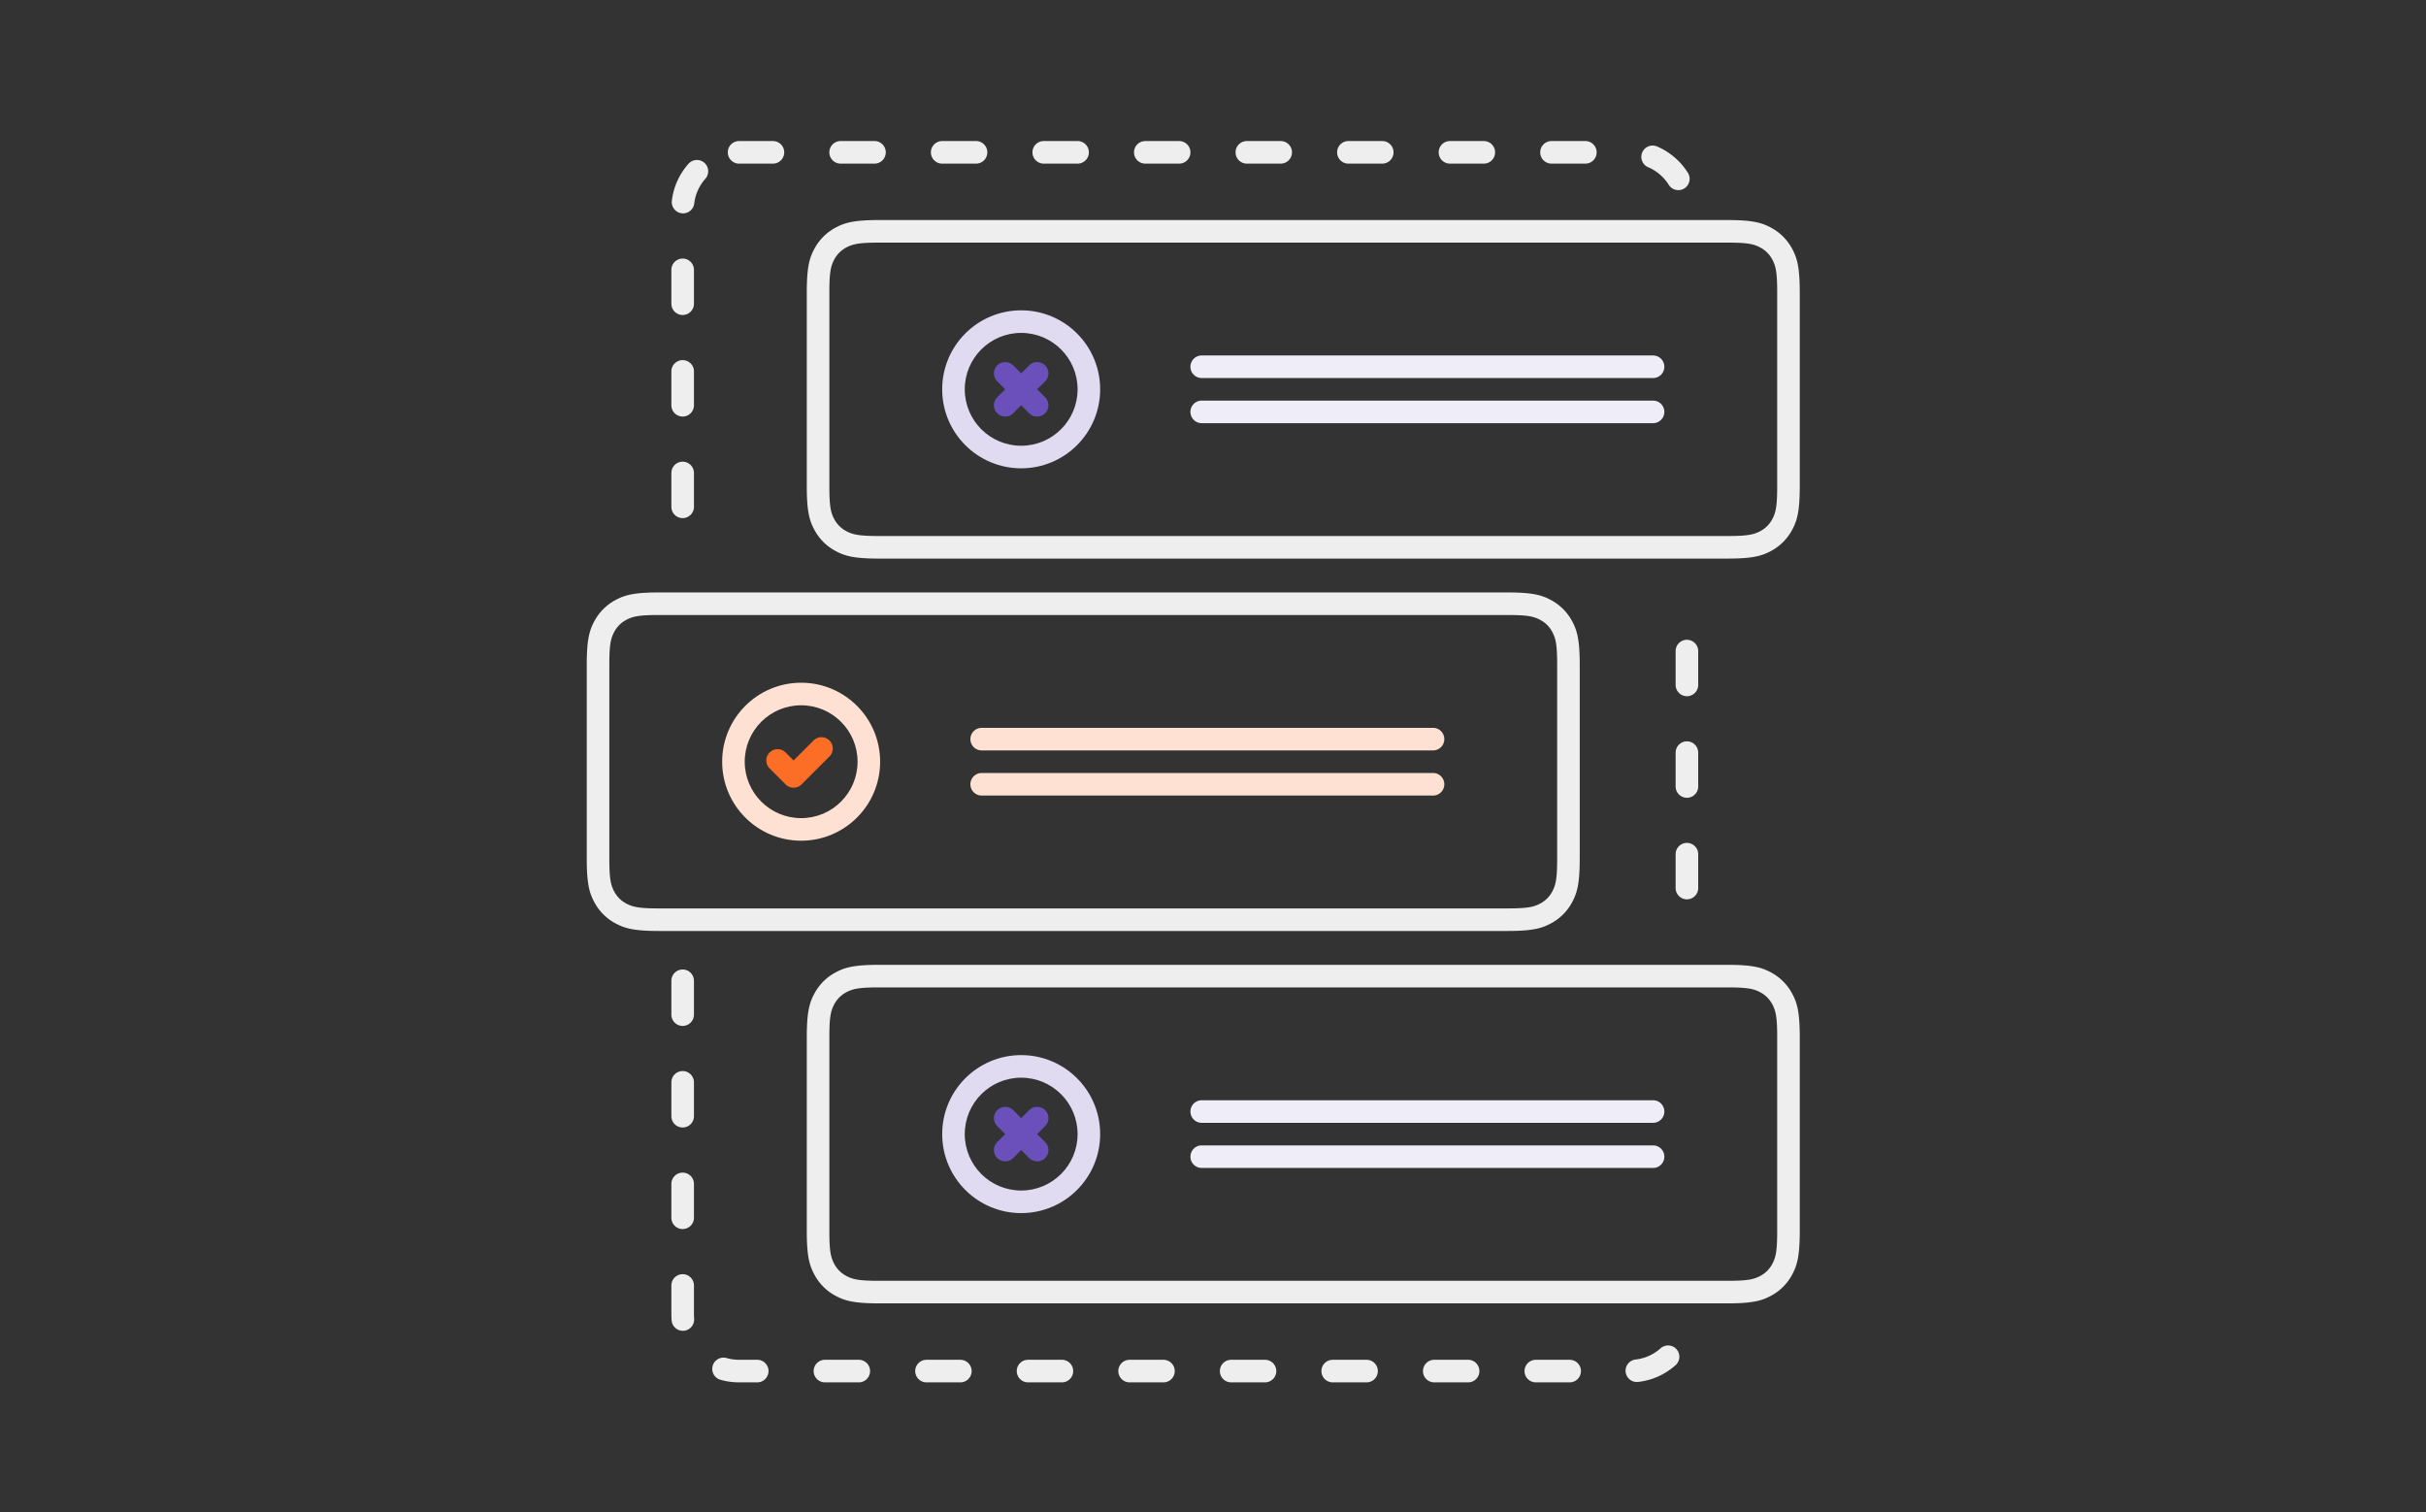 <svg width="430" height="268" viewBox="0 0 430 268" xmlns="http://www.w3.org/2000/svg"><rect x="0" y="0" width="430" height="268" fill="#333333" stroke="none"/><g fill="none" fill-rule="evenodd"><path d="M131 29a2 2 0 110-4h6a2 2 0 110 4h-6zm18 0a2 2 0 110-4h6a2 2 0 110 4h-6zm18 0a2 2 0 110-4h6a2 2 0 110 4h-6zm18 0a2 2 0 110-4h6a2 2 0 110 4h-6zm18 0a2 2 0 110-4h6a2 2 0 010 4h-6zm18 0a2 2 0 010-4h6a2 2 0 010 4h-6zm18 0a2 2 0 010-4h6a2 2 0 010 4h-6zm18 0a2 2 0 010-4h6a2 2 0 010 4h-6zm18 0a2 2 0 010-4h6a2 2 0 010 4h-6zm17.135.637a2 2 0 111.57-3.68 12.05 12.05 0 015.47 4.678 2 2 0 01-3.39 2.124 8.039 8.039 0 00-3.65-3.122zM297 115.391a2 2 0 014 0v6a2 2 0 01-4 0v-6zm0 18a2 2 0 114 0v6a2 2 0 01-4 0v-6zm0 18a2 2 0 114 0v6a2 2 0 01-4 0v-6zm-2.692 87.595a2 2 0 112.655 2.991 11.96 11.96 0 01-6.574 2.943 2 2 0 11-.459-3.973 7.96 7.96 0 004.378-1.961zM278.218 241a2 2 0 110 4h-6a2 2 0 010-4h6zm-18 0a2 2 0 110 4h-6a2 2 0 010-4h6zm-18 0a2 2 0 110 4h-6a2 2 0 010-4h6zm-18 0a2 2 0 110 4h-6a2 2 0 010-4h6zm-18 0a2 2 0 110 4h-6a2 2 0 010-4h6zm-18 0a2 2 0 010 4h-6a2 2 0 010-4h6zm-18 0a2 2 0 010 4h-6a2 2 0 010-4h6zm-18 0a2 2 0 010 4h-6a2 2 0 010-4h6zm-18 0a2 2 0 010 4H131c-1.128 0-2.238-.156-3.305-.461a2 2 0 111.1-3.846A8.01 8.01 0 00131 241h3.218zm-11.19-7.324a2 2 0 11-3.986.332 12.15 12.15 0 01-.042-.992v-5.189a2 2 0 114 0v5.185c0 .223.01.444.028.664zM123 215.827a2 2 0 11-4 0v-6a2 2 0 014 0v6zm0-18a2 2 0 11-4 0v-6a2 2 0 014 0v6zm0-18a2 2 0 11-4 0v-6a2 2 0 014 0v6zm0-90a2 2 0 11-4 0v-6a2 2 0 114 0v6zm0-18a2 2 0 11-4 0v-6a2 2 0 114 0v6zm0-18a2 2 0 11-4 0v-6a2 2 0 114 0v6zm.054-17.766a2 2 0 01-3.973-.463 11.96 11.96 0 012.95-6.571 2 2 0 012.99 2.658 7.96 7.96 0 00-1.967 4.376zM155.82 39h150.362c4.457 0 6.074.464 7.703 1.336a9.086 9.086 0 013.78 3.78c.872 1.63 1.336 3.246 1.336 7.703v34.362c0 4.457-.464 6.074-1.336 7.703a9.086 9.086 0 01-3.78 3.78c-1.63.872-3.246 1.336-7.703 1.336H155.819c-4.457 0-6.074-.464-7.703-1.336a9.086 9.086 0 01-3.78-3.78c-.872-1.63-1.336-3.246-1.336-7.703V51.819c0-4.457.464-6.074 1.336-7.703a9.086 9.086 0 013.78-3.78c1.63-.872 3.246-1.336 7.703-1.336zm0 4c-3.46 0-4.624.225-5.817.863a5.088 5.088 0 00-2.14 2.14c-.637 1.192-.862 2.356-.862 5.816v34.362c0 3.46.225 4.624.863 5.817a5.088 5.088 0 002.14 2.14c1.192.637 2.356.862 5.816.862h150.362c3.46 0 4.624-.225 5.817-.863a5.088 5.088 0 002.14-2.14c.637-1.192.862-2.356.862-5.816V51.819c0-3.46-.225-4.624-.863-5.817a5.088 5.088 0 00-2.14-2.14c-1.192-.637-2.356-.862-5.816-.862H155.819zm-39 62h150.362c4.457 0 6.074.464 7.703 1.336a9.086 9.086 0 013.78 3.78c.872 1.63 1.336 3.246 1.336 7.703v34.362c0 4.457-.464 6.074-1.336 7.703a9.086 9.086 0 01-3.78 3.78c-1.63.872-3.246 1.336-7.703 1.336H116.819c-4.457 0-6.074-.464-7.703-1.336a9.086 9.086 0 01-3.78-3.78c-.872-1.63-1.336-3.246-1.336-7.703v-34.362c0-4.457.464-6.074 1.336-7.703a9.086 9.086 0 013.78-3.78c1.63-.872 3.246-1.336 7.703-1.336zm0 4c-3.46 0-4.624.225-5.817.863a5.088 5.088 0 00-2.14 2.14c-.637 1.192-.862 2.356-.862 5.816v34.362c0 3.46.225 4.624.863 5.817a5.088 5.088 0 002.14 2.14c1.192.637 2.356.862 5.816.862h150.362c3.46 0 4.624-.225 5.817-.863a5.088 5.088 0 002.14-2.14c.637-1.192.862-2.356.862-5.816v-34.362c0-3.46-.225-4.624-.863-5.817a5.088 5.088 0 00-2.14-2.14c-1.192-.637-2.356-.862-5.816-.862H116.819zm39 62h150.362c4.457 0 6.074.464 7.703 1.336a9.086 9.086 0 013.78 3.78c.872 1.63 1.336 3.246 1.336 7.703v34.362c0 4.457-.464 6.074-1.336 7.703a9.086 9.086 0 01-3.78 3.78c-1.63.872-3.246 1.336-7.703 1.336H155.819c-4.457 0-6.074-.464-7.703-1.336a9.086 9.086 0 01-3.78-3.78c-.872-1.63-1.336-3.246-1.336-7.703v-34.362c0-4.457.464-6.074 1.336-7.703a9.086 9.086 0 013.78-3.78c1.63-.872 3.246-1.336 7.703-1.336zm0 4c-3.46 0-4.624.225-5.817.863a5.088 5.088 0 00-2.14 2.14c-.637 1.192-.862 2.356-.862 5.816v34.362c0 3.46.225 4.624.863 5.817a5.088 5.088 0 002.14 2.14c1.192.637 2.356.862 5.816.862h150.362c3.46 0 4.624-.225 5.817-.863a5.088 5.088 0 002.14-2.14c.637-1.192.862-2.356.862-5.816v-34.362c0-3.46-.225-4.624-.863-5.817a5.088 5.088 0 00-2.14-2.14c-1.192-.637-2.356-.862-5.816-.862H155.819z" fill="#EEE" fill-rule="nonzero"/><path d="M181 83c-7.732 0-14-6.268-14-14s6.268-14 14-14 14 6.268 14 14-6.268 14-14 14zm0-4c5.523 0 10-4.477 10-10s-4.477-10-10-10-10 4.477-10 10 4.477 10 10 10z" fill="#E1DBF1" fill-rule="nonzero"/><path d="M183.828 69l1.415 1.414a2 2 0 11-2.829 2.829L181 71.828l-1.414 1.415a2 2 0 11-2.829-2.829L178.172 69l-1.415-1.414a2 2 0 112.829-2.829L181 66.172l1.414-1.415a2 2 0 112.829 2.829L183.828 69z" fill="#6B4FBB"/><path d="M213 63h80a2 2 0 010 4h-80a2 2 0 110-4zm0 8h80a2 2 0 010 4h-80a2 2 0 110-4z" fill="#EFEDF8"/><path d="M142 149c-7.732 0-14-6.268-14-14s6.268-14 14-14 14 6.268 14 14-6.268 14-14 14zm0-4c5.523 0 10-4.477 10-10s-4.477-10-10-10-10 4.477-10 10 4.477 10 10 10z" fill="#FEE1D3" fill-rule="nonzero"/><path d="M140.657 134.778l3.535-3.535a2 2 0 112.829 2.828l-4.95 4.95a2 2 0 01-2.828 0l-2.829-2.829a2 2 0 012.829-2.828l1.414 1.414z" fill="#FC6D26"/><path d="M174 129h80a2 2 0 010 4h-80a2 2 0 110-4zm0 8h80a2 2 0 010 4h-80a2 2 0 110-4z" fill="#FEE1D3"/><path d="M181 215c-7.732 0-14-6.268-14-14s6.268-14 14-14 14 6.268 14 14-6.268 14-14 14zm0-4c5.523 0 10-4.477 10-10s-4.477-10-10-10-10 4.477-10 10 4.477 10 10 10z" fill="#E1DBF1" fill-rule="nonzero"/><path d="M183.828 201l1.415 1.414a2 2 0 11-2.829 2.829L181 203.828l-1.414 1.415a2 2 0 11-2.829-2.829l1.415-1.414-1.415-1.414a2 2 0 112.829-2.829l1.414 1.415 1.414-1.415a2 2 0 112.829 2.829L183.828 201z" fill="#6B4FBB"/><path d="M213 195h80a2 2 0 010 4h-80a2 2 0 110-4zm0 8h80a2 2 0 010 4h-80a2 2 0 110-4z" fill="#EFEDF8"/></g></svg>